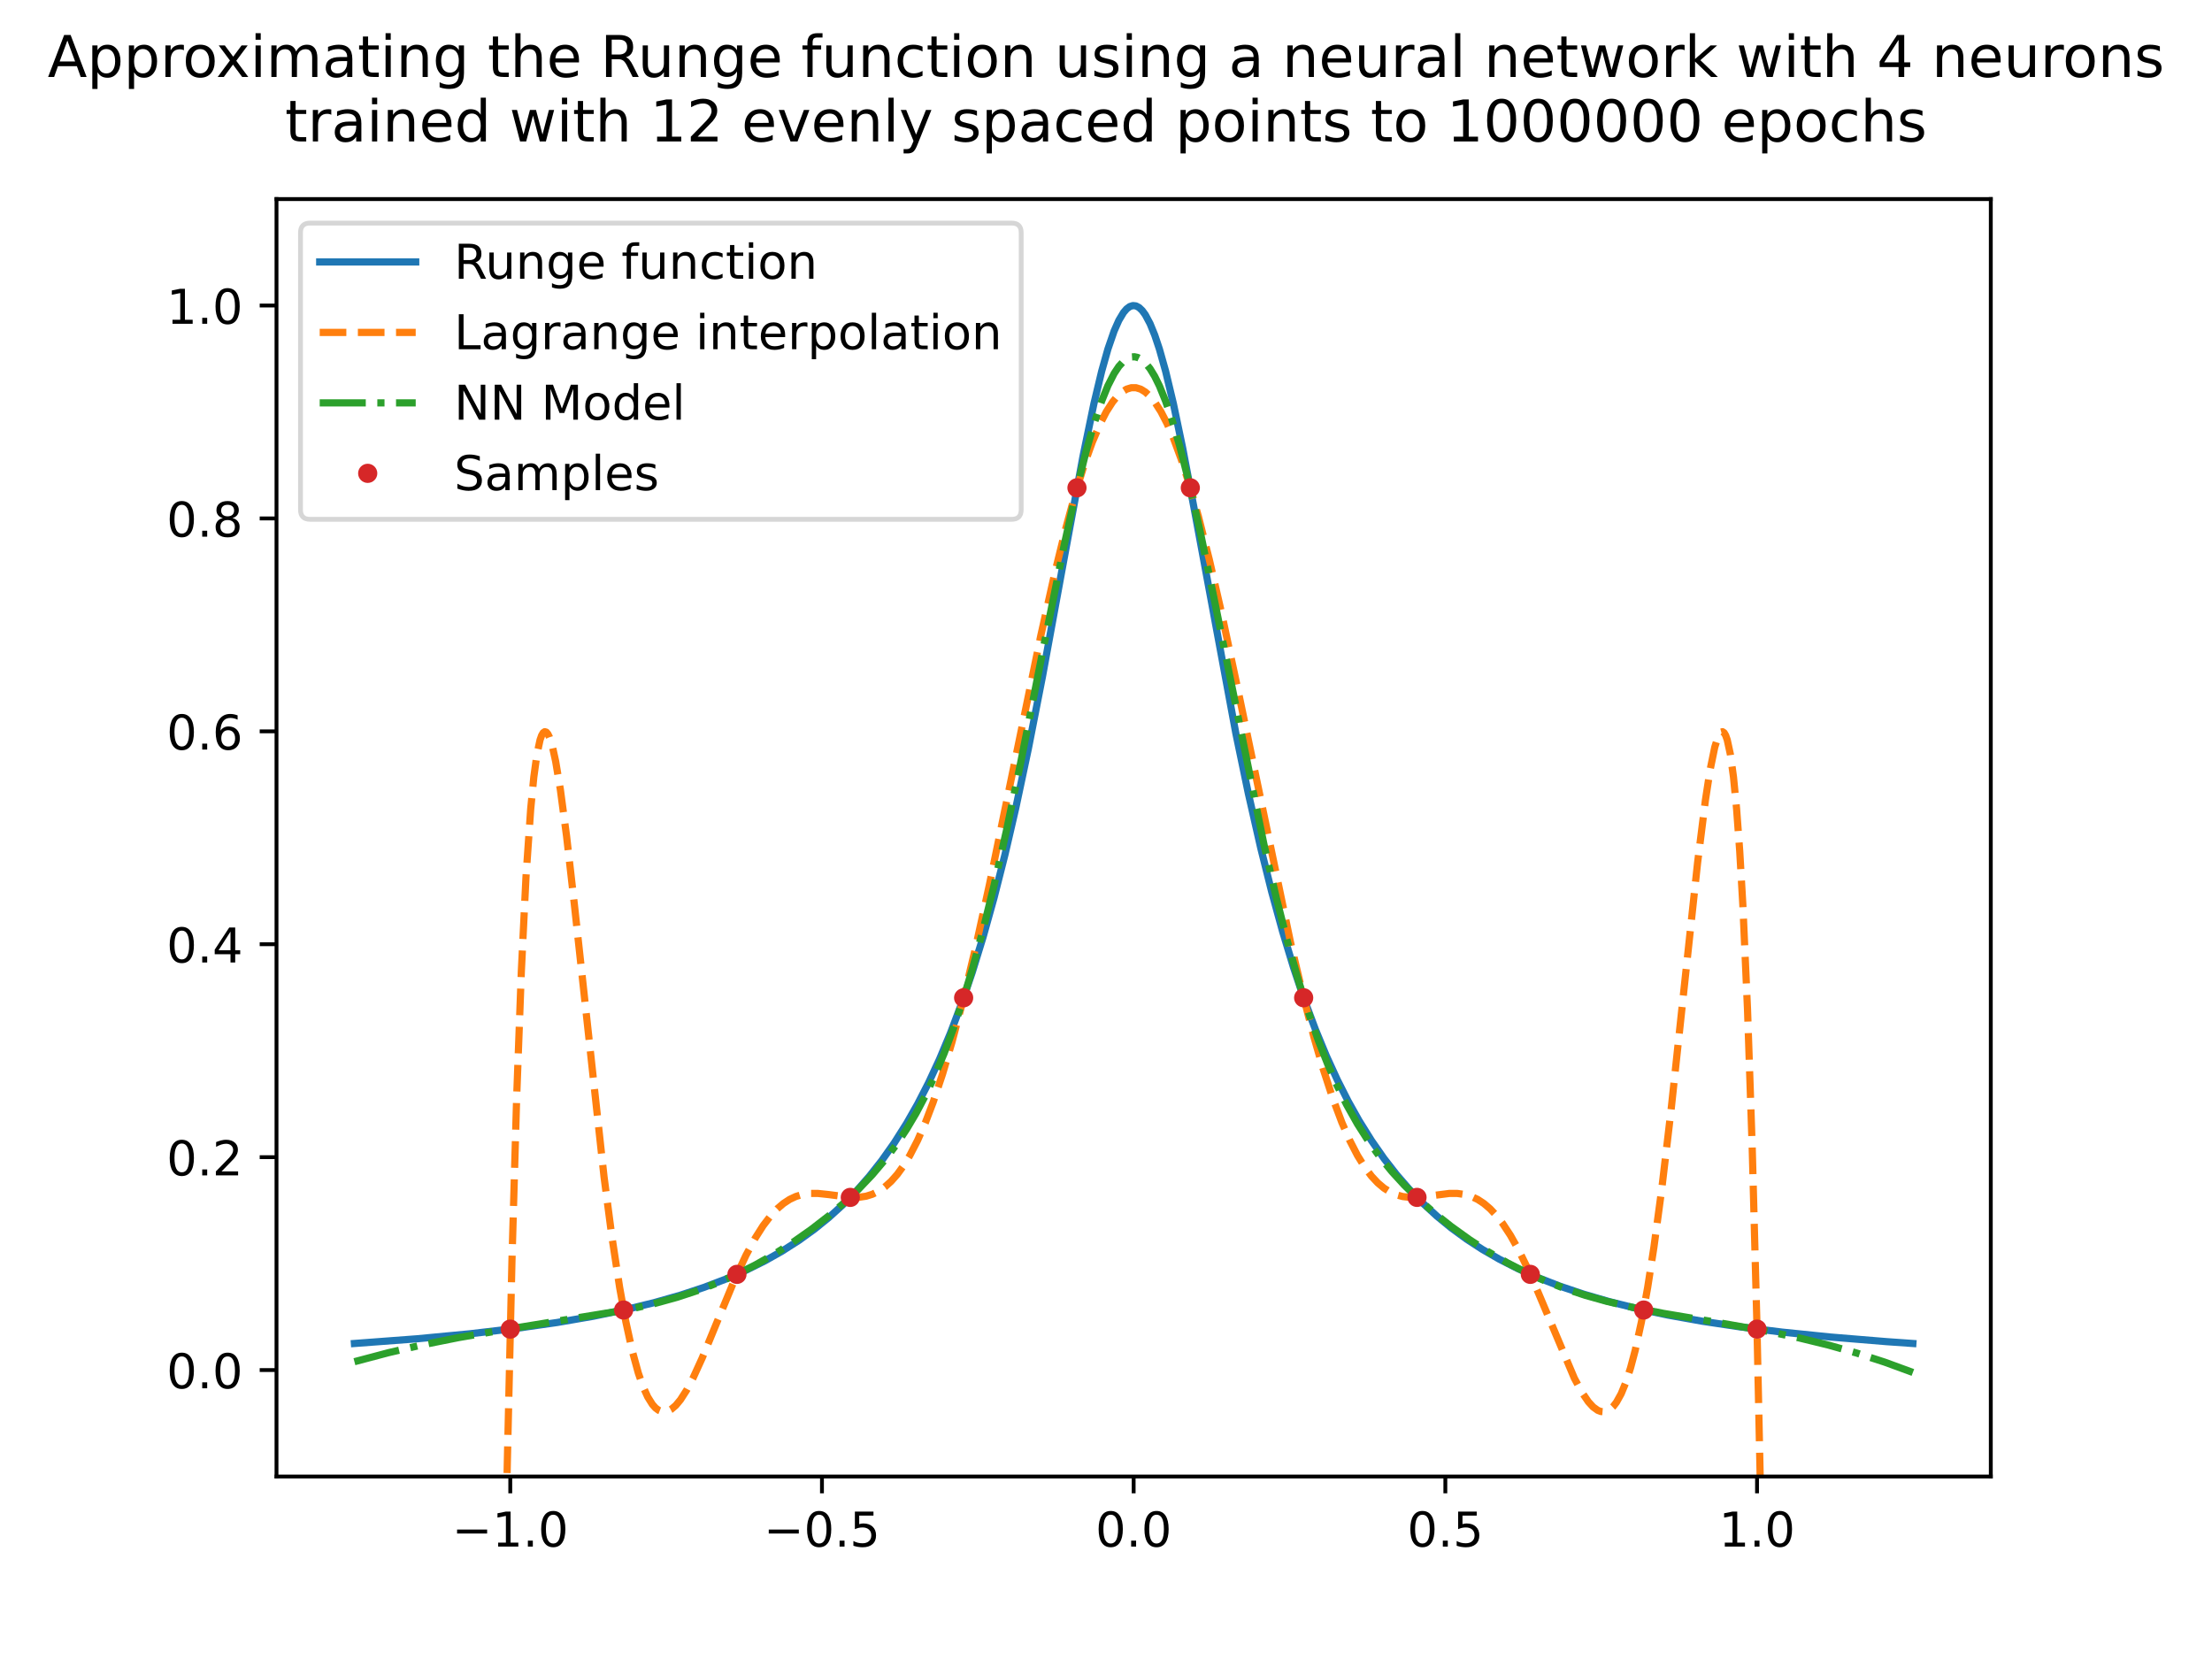 <?xml version="1.0" encoding="utf-8" standalone="no"?>
<!DOCTYPE svg PUBLIC "-//W3C//DTD SVG 1.1//EN"
  "http://www.w3.org/Graphics/SVG/1.1/DTD/svg11.dtd">
<!-- Created with matplotlib (https://matplotlib.org/) -->
<svg height="345.6pt" version="1.1" viewBox="0 0 460.8 345.6" width="460.8pt" xmlns="http://www.w3.org/2000/svg" xmlns:xlink="http://www.w3.org/1999/xlink">
 <defs>
  <style type="text/css">*{stroke-linecap:butt;stroke-linejoin:round;}</style>
 </defs>
 <g id="figure_1">
  <g id="patch_1">
   <path d="M 0 345.6 
L 460.8 345.6 
L 460.8 0 
L 0 0 
z
" style="fill:#ffffff;"/>
  </g>
  <g id="axes_1">
   <g id="patch_2">
    <path d="M 57.6 307.584 
L 414.72 307.584 
L 414.72 41.472 
L 57.6 41.472 
z
" style="fill:#ffffff;"/>
   </g>
   <g id="matplotlib.axis_1">
    <g id="xtick_1">
     <g id="line2d_1">
      <defs>
       <path d="M 0 0 
L 0 3.5 
" id="m844f022a96" style="stroke:#000000;stroke-width:0.8;"/>
      </defs>
      <g>
       <use style="stroke:#000000;stroke-width:0.8;" x="106.298" xlink:href="#m844f022a96" y="307.584"/>
      </g>
     </g>
     <g id="text_1">
      <!-- −1.0 -->
      <g transform="translate(94.157 322.182)scale(0.1 -0.1)">
       <defs>
        <path d="M 10.594 35.5 
L 73.188 35.5 
L 73.188 27.203 
L 10.594 27.203 
z
" id="DejaVuSans-8722"/>
        <path d="M 12.406 8.297 
L 28.516 8.297 
L 28.516 63.922 
L 10.984 60.406 
L 10.984 69.391 
L 28.422 72.906 
L 38.281 72.906 
L 38.281 8.297 
L 54.391 8.297 
L 54.391 0 
L 12.406 0 
z
" id="DejaVuSans-49"/>
        <path d="M 10.688 12.406 
L 21 12.406 
L 21 0 
L 10.688 0 
z
" id="DejaVuSans-46"/>
        <path d="M 31.781 66.406 
Q 24.172 66.406 20.328 58.906 
Q 16.5 51.422 16.5 36.375 
Q 16.5 21.391 20.328 13.891 
Q 24.172 6.391 31.781 6.391 
Q 39.453 6.391 43.281 13.891 
Q 47.125 21.391 47.125 36.375 
Q 47.125 51.422 43.281 58.906 
Q 39.453 66.406 31.781 66.406 
z
M 31.781 74.219 
Q 44.047 74.219 50.516 64.516 
Q 56.984 54.828 56.984 36.375 
Q 56.984 17.969 50.516 8.266 
Q 44.047 -1.422 31.781 -1.422 
Q 19.531 -1.422 13.062 8.266 
Q 6.594 17.969 6.594 36.375 
Q 6.594 54.828 13.062 64.516 
Q 19.531 74.219 31.781 74.219 
z
" id="DejaVuSans-48"/>
       </defs>
       <use xlink:href="#DejaVuSans-8722"/>
       <use x="83.789" xlink:href="#DejaVuSans-49"/>
       <use x="147.412" xlink:href="#DejaVuSans-46"/>
       <use x="179.199" xlink:href="#DejaVuSans-48"/>
      </g>
     </g>
    </g>
    <g id="xtick_2">
     <g id="line2d_2">
      <g>
       <use style="stroke:#000000;stroke-width:0.8;" x="171.229" xlink:href="#m844f022a96" y="307.584"/>
      </g>
     </g>
     <g id="text_2">
      <!-- −0.5 -->
      <g transform="translate(159.088 322.182)scale(0.1 -0.1)">
       <defs>
        <path d="M 10.797 72.906 
L 49.516 72.906 
L 49.516 64.594 
L 19.828 64.594 
L 19.828 46.734 
Q 21.969 47.469 24.109 47.828 
Q 26.266 48.188 28.422 48.188 
Q 40.625 48.188 47.75 41.5 
Q 54.891 34.812 54.891 23.391 
Q 54.891 11.625 47.562 5.094 
Q 40.234 -1.422 26.906 -1.422 
Q 22.312 -1.422 17.547 -0.641 
Q 12.797 0.141 7.719 1.703 
L 7.719 11.625 
Q 12.109 9.234 16.797 8.062 
Q 21.484 6.891 26.703 6.891 
Q 35.156 6.891 40.078 11.328 
Q 45.016 15.766 45.016 23.391 
Q 45.016 31 40.078 35.438 
Q 35.156 39.891 26.703 39.891 
Q 22.75 39.891 18.812 39.016 
Q 14.891 38.141 10.797 36.281 
z
" id="DejaVuSans-53"/>
       </defs>
       <use xlink:href="#DejaVuSans-8722"/>
       <use x="83.789" xlink:href="#DejaVuSans-48"/>
       <use x="147.412" xlink:href="#DejaVuSans-46"/>
       <use x="179.199" xlink:href="#DejaVuSans-53"/>
      </g>
     </g>
    </g>
    <g id="xtick_3">
     <g id="line2d_3">
      <g>
       <use style="stroke:#000000;stroke-width:0.8;" x="236.16" xlink:href="#m844f022a96" y="307.584"/>
      </g>
     </g>
     <g id="text_3">
      <!-- 0.0 -->
      <g transform="translate(228.208 322.182)scale(0.1 -0.1)">
       <use xlink:href="#DejaVuSans-48"/>
       <use x="63.623" xlink:href="#DejaVuSans-46"/>
       <use x="95.41" xlink:href="#DejaVuSans-48"/>
      </g>
     </g>
    </g>
    <g id="xtick_4">
     <g id="line2d_4">
      <g>
       <use style="stroke:#000000;stroke-width:0.8;" x="301.091" xlink:href="#m844f022a96" y="307.584"/>
      </g>
     </g>
     <g id="text_4">
      <!-- 0.5 -->
      <g transform="translate(293.139 322.182)scale(0.1 -0.1)">
       <use xlink:href="#DejaVuSans-48"/>
       <use x="63.623" xlink:href="#DejaVuSans-46"/>
       <use x="95.41" xlink:href="#DejaVuSans-53"/>
      </g>
     </g>
    </g>
    <g id="xtick_5">
     <g id="line2d_5">
      <g>
       <use style="stroke:#000000;stroke-width:0.8;" x="366.022" xlink:href="#m844f022a96" y="307.584"/>
      </g>
     </g>
     <g id="text_5">
      <!-- 1.0 -->
      <g transform="translate(358.07 322.182)scale(0.1 -0.1)">
       <use xlink:href="#DejaVuSans-49"/>
       <use x="63.623" xlink:href="#DejaVuSans-46"/>
       <use x="95.41" xlink:href="#DejaVuSans-48"/>
      </g>
     </g>
    </g>
   </g>
   <g id="matplotlib.axis_2">
    <g id="ytick_1">
     <g id="line2d_6">
      <defs>
       <path d="M 0 0 
L -3.5 0 
" id="m96ffdb9ab3" style="stroke:#000000;stroke-width:0.8;"/>
      </defs>
      <g>
       <use style="stroke:#000000;stroke-width:0.8;" x="57.6" xlink:href="#m96ffdb9ab3" y="285.408"/>
      </g>
     </g>
     <g id="text_6">
      <!-- 0.0 -->
      <g transform="translate(34.697 289.207)scale(0.1 -0.1)">
       <use xlink:href="#DejaVuSans-48"/>
       <use x="63.623" xlink:href="#DejaVuSans-46"/>
       <use x="95.41" xlink:href="#DejaVuSans-48"/>
      </g>
     </g>
    </g>
    <g id="ytick_2">
     <g id="line2d_7">
      <g>
       <use style="stroke:#000000;stroke-width:0.8;" x="57.6" xlink:href="#m96ffdb9ab3" y="241.056"/>
      </g>
     </g>
     <g id="text_7">
      <!-- 0.2 -->
      <g transform="translate(34.697 244.855)scale(0.1 -0.1)">
       <defs>
        <path d="M 19.188 8.297 
L 53.609 8.297 
L 53.609 0 
L 7.328 0 
L 7.328 8.297 
Q 12.938 14.109 22.625 23.891 
Q 32.328 33.688 34.812 36.531 
Q 39.547 41.844 41.422 45.531 
Q 43.312 49.219 43.312 52.781 
Q 43.312 58.594 39.234 62.25 
Q 35.156 65.922 28.609 65.922 
Q 23.969 65.922 18.812 64.312 
Q 13.672 62.703 7.812 59.422 
L 7.812 69.391 
Q 13.766 71.781 18.938 73 
Q 24.125 74.219 28.422 74.219 
Q 39.75 74.219 46.484 68.547 
Q 53.219 62.891 53.219 53.422 
Q 53.219 48.922 51.531 44.891 
Q 49.859 40.875 45.406 35.406 
Q 44.188 33.984 37.641 27.219 
Q 31.109 20.453 19.188 8.297 
z
" id="DejaVuSans-50"/>
       </defs>
       <use xlink:href="#DejaVuSans-48"/>
       <use x="63.623" xlink:href="#DejaVuSans-46"/>
       <use x="95.41" xlink:href="#DejaVuSans-50"/>
      </g>
     </g>
    </g>
    <g id="ytick_3">
     <g id="line2d_8">
      <g>
       <use style="stroke:#000000;stroke-width:0.8;" x="57.6" xlink:href="#m96ffdb9ab3" y="196.704"/>
      </g>
     </g>
     <g id="text_8">
      <!-- 0.4 -->
      <g transform="translate(34.697 200.503)scale(0.1 -0.1)">
       <defs>
        <path d="M 37.797 64.312 
L 12.891 25.391 
L 37.797 25.391 
z
M 35.203 72.906 
L 47.609 72.906 
L 47.609 25.391 
L 58.016 25.391 
L 58.016 17.188 
L 47.609 17.188 
L 47.609 0 
L 37.797 0 
L 37.797 17.188 
L 4.891 17.188 
L 4.891 26.703 
z
" id="DejaVuSans-52"/>
       </defs>
       <use xlink:href="#DejaVuSans-48"/>
       <use x="63.623" xlink:href="#DejaVuSans-46"/>
       <use x="95.41" xlink:href="#DejaVuSans-52"/>
      </g>
     </g>
    </g>
    <g id="ytick_4">
     <g id="line2d_9">
      <g>
       <use style="stroke:#000000;stroke-width:0.8;" x="57.6" xlink:href="#m96ffdb9ab3" y="152.352"/>
      </g>
     </g>
     <g id="text_9">
      <!-- 0.6 -->
      <g transform="translate(34.697 156.151)scale(0.1 -0.1)">
       <defs>
        <path d="M 33.016 40.375 
Q 26.375 40.375 22.484 35.828 
Q 18.609 31.297 18.609 23.391 
Q 18.609 15.531 22.484 10.953 
Q 26.375 6.391 33.016 6.391 
Q 39.656 6.391 43.531 10.953 
Q 47.406 15.531 47.406 23.391 
Q 47.406 31.297 43.531 35.828 
Q 39.656 40.375 33.016 40.375 
z
M 52.594 71.297 
L 52.594 62.312 
Q 48.875 64.062 45.094 64.984 
Q 41.312 65.922 37.594 65.922 
Q 27.828 65.922 22.672 59.328 
Q 17.531 52.734 16.797 39.406 
Q 19.672 43.656 24.016 45.922 
Q 28.375 48.188 33.594 48.188 
Q 44.578 48.188 50.953 41.516 
Q 57.328 34.859 57.328 23.391 
Q 57.328 12.156 50.688 5.359 
Q 44.047 -1.422 33.016 -1.422 
Q 20.359 -1.422 13.672 8.266 
Q 6.984 17.969 6.984 36.375 
Q 6.984 53.656 15.188 63.938 
Q 23.391 74.219 37.203 74.219 
Q 40.922 74.219 44.703 73.484 
Q 48.484 72.75 52.594 71.297 
z
" id="DejaVuSans-54"/>
       </defs>
       <use xlink:href="#DejaVuSans-48"/>
       <use x="63.623" xlink:href="#DejaVuSans-46"/>
       <use x="95.41" xlink:href="#DejaVuSans-54"/>
      </g>
     </g>
    </g>
    <g id="ytick_5">
     <g id="line2d_10">
      <g>
       <use style="stroke:#000000;stroke-width:0.8;" x="57.6" xlink:href="#m96ffdb9ab3" y="108"/>
      </g>
     </g>
     <g id="text_10">
      <!-- 0.8 -->
      <g transform="translate(34.697 111.799)scale(0.1 -0.1)">
       <defs>
        <path d="M 31.781 34.625 
Q 24.75 34.625 20.719 30.859 
Q 16.703 27.094 16.703 20.516 
Q 16.703 13.922 20.719 10.156 
Q 24.75 6.391 31.781 6.391 
Q 38.812 6.391 42.859 10.172 
Q 46.922 13.969 46.922 20.516 
Q 46.922 27.094 42.891 30.859 
Q 38.875 34.625 31.781 34.625 
z
M 21.922 38.812 
Q 15.578 40.375 12.031 44.719 
Q 8.5 49.078 8.5 55.328 
Q 8.5 64.062 14.719 69.141 
Q 20.953 74.219 31.781 74.219 
Q 42.672 74.219 48.875 69.141 
Q 55.078 64.062 55.078 55.328 
Q 55.078 49.078 51.531 44.719 
Q 48 40.375 41.703 38.812 
Q 48.828 37.156 52.797 32.312 
Q 56.781 27.484 56.781 20.516 
Q 56.781 9.906 50.312 4.234 
Q 43.844 -1.422 31.781 -1.422 
Q 19.734 -1.422 13.25 4.234 
Q 6.781 9.906 6.781 20.516 
Q 6.781 27.484 10.781 32.312 
Q 14.797 37.156 21.922 38.812 
z
M 18.312 54.391 
Q 18.312 48.734 21.844 45.562 
Q 25.391 42.391 31.781 42.391 
Q 38.141 42.391 41.719 45.562 
Q 45.312 48.734 45.312 54.391 
Q 45.312 60.062 41.719 63.234 
Q 38.141 66.406 31.781 66.406 
Q 25.391 66.406 21.844 63.234 
Q 18.312 60.062 18.312 54.391 
z
" id="DejaVuSans-56"/>
       </defs>
       <use xlink:href="#DejaVuSans-48"/>
       <use x="63.623" xlink:href="#DejaVuSans-46"/>
       <use x="95.41" xlink:href="#DejaVuSans-56"/>
      </g>
     </g>
    </g>
    <g id="ytick_6">
     <g id="line2d_11">
      <g>
       <use style="stroke:#000000;stroke-width:0.8;" x="57.6" xlink:href="#m96ffdb9ab3" y="63.648"/>
      </g>
     </g>
     <g id="text_11">
      <!-- 1.0 -->
      <g transform="translate(34.697 67.447)scale(0.1 -0.1)">
       <use xlink:href="#DejaVuSans-49"/>
       <use x="63.623" xlink:href="#DejaVuSans-46"/>
       <use x="95.41" xlink:href="#DejaVuSans-48"/>
      </g>
     </g>
    </g>
   </g>
   <g id="line2d_12">
    <path clip-path="url(#p07054f8425)" d="M 73.833 279.873 
L 86.832 278.897 
L 97.881 277.851 
L 107.631 276.708 
L 116.08 275.497 
L 123.555 274.206 
L 130.379 272.799 
L 136.229 271.376 
L 141.753 269.805 
L 146.628 268.195 
L 151.178 266.464 
L 155.403 264.621 
L 159.302 262.68 
L 162.877 260.661 
L 166.452 258.376 
L 169.702 256.026 
L 172.627 253.655 
L 175.551 251.003 
L 178.476 248.029 
L 181.076 245.074 
L 183.676 241.785 
L 186.276 238.114 
L 188.875 234.009 
L 191.15 230.013 
L 193.425 225.591 
L 195.7 220.694 
L 197.975 215.265 
L 200.25 209.246 
L 202.525 202.573 
L 204.799 195.187 
L 207.074 187.028 
L 209.349 178.05 
L 211.624 168.226 
L 214.224 155.977 
L 217.149 141.014 
L 221.048 119.734 
L 225.598 95.116 
L 227.873 84.138 
L 229.498 77.338 
L 230.798 72.714 
L 232.098 68.943 
L 233.073 66.738 
L 234.048 65.105 
L 234.698 64.349 
L 235.348 63.865 
L 235.998 63.657 
L 236.647 63.726 
L 237.297 64.072 
L 237.947 64.693 
L 238.597 65.584 
L 239.572 67.411 
L 240.547 69.8 
L 241.522 72.714 
L 242.822 77.338 
L 244.447 84.138 
L 246.397 93.466 
L 248.997 107.184 
L 257.446 152.752 
L 260.046 165.264 
L 262.646 176.698 
L 264.921 185.796 
L 267.196 194.07 
L 269.47 201.563 
L 271.745 208.334 
L 274.02 214.443 
L 276.295 219.952 
L 278.57 224.922 
L 280.845 229.408 
L 283.12 233.462 
L 285.719 237.626 
L 288.319 241.348 
L 290.919 244.682 
L 293.519 247.676 
L 296.444 250.689 
L 299.369 253.375 
L 302.293 255.775 
L 305.543 258.153 
L 308.793 260.267 
L 312.368 262.331 
L 316.267 264.314 
L 320.492 266.196 
L 325.042 267.962 
L 329.917 269.603 
L 335.116 271.116 
L 340.966 272.577 
L 347.465 273.957 
L 354.615 275.236 
L 362.415 276.404 
L 371.189 277.496 
L 381.263 278.524 
L 392.963 279.486 
L 398.487 279.873 
L 398.487 279.873 
" style="fill:none;stroke:#1f77b4;stroke-linecap:square;stroke-width:1.5;"/>
   </g>
   <g id="line2d_13">
    <path clip-path="url(#p07054f8425)" d="M 104.889 346.6 
L 105.681 304.821 
L 106.656 262.38 
L 107.631 228.571 
L 108.606 202.303 
L 109.58 182.582 
L 110.555 168.509 
L 111.205 161.859 
L 111.855 157.134 
L 112.505 154.128 
L 112.83 153.209 
L 113.155 152.648 
L 113.48 152.425 
L 113.805 152.517 
L 114.13 152.905 
L 114.455 153.569 
L 115.105 155.65 
L 115.755 158.62 
L 116.73 164.456 
L 118.03 174.212 
L 119.655 188.467 
L 125.829 245.125 
L 127.454 257.528 
L 129.079 268.182 
L 130.379 275.356 
L 131.679 281.309 
L 132.979 286.054 
L 133.954 288.845 
L 134.929 291.006 
L 135.904 292.569 
L 136.554 293.296 
L 137.204 293.784 
L 137.854 294.047 
L 138.504 294.095 
L 139.154 293.944 
L 139.804 293.604 
L 140.779 292.774 
L 141.753 291.597 
L 143.053 289.569 
L 144.353 287.112 
L 146.303 282.843 
L 149.228 275.745 
L 153.128 266.356 
L 155.403 261.49 
L 157.352 257.879 
L 158.977 255.322 
L 160.602 253.201 
L 161.902 251.818 
L 163.202 250.708 
L 164.502 249.856 
L 165.802 249.245 
L 167.102 248.849 
L 168.727 248.614 
L 170.352 248.608 
L 172.627 248.85 
L 177.176 249.441 
L 178.801 249.434 
L 180.426 249.193 
L 181.726 248.786 
L 183.026 248.155 
L 184.326 247.269 
L 185.626 246.103 
L 186.926 244.634 
L 188.226 242.843 
L 189.525 240.715 
L 191.15 237.564 
L 192.775 233.857 
L 194.4 229.59 
L 196.35 223.744 
L 198.3 217.134 
L 200.575 208.529 
L 203.175 197.655 
L 206.099 184.358 
L 210.324 163.91 
L 216.824 132.374 
L 219.749 119.315 
L 222.023 110.061 
L 223.973 102.92 
L 225.923 96.627 
L 227.548 92.102 
L 229.173 88.282 
L 230.473 85.762 
L 231.773 83.739 
L 232.748 82.555 
L 233.723 81.664 
L 234.698 81.067 
L 235.673 80.769 
L 236.647 80.769 
L 237.622 81.067 
L 238.597 81.664 
L 239.572 82.555 
L 240.547 83.739 
L 241.847 85.762 
L 243.147 88.282 
L 244.447 91.28 
L 246.072 95.668 
L 247.697 100.724 
L 249.647 107.593 
L 251.922 116.58 
L 254.521 127.899 
L 257.771 143.171 
L 268.82 196.227 
L 271.42 207.227 
L 273.695 215.962 
L 275.645 222.694 
L 277.595 228.671 
L 279.545 233.857 
L 281.17 237.564 
L 282.795 240.715 
L 284.419 243.322 
L 285.719 245.031 
L 287.019 246.422 
L 288.319 247.516 
L 289.619 248.335 
L 290.919 248.908 
L 292.219 249.263 
L 293.844 249.452 
L 295.469 249.421 
L 297.744 249.15 
L 301.968 248.608 
L 303.593 248.614 
L 305.218 248.849 
L 306.518 249.245 
L 307.818 249.856 
L 309.118 250.708 
L 310.418 251.818 
L 311.718 253.201 
L 313.018 254.863 
L 314.643 257.333 
L 316.267 260.224 
L 318.217 264.195 
L 320.492 269.384 
L 327.967 287.112 
L 329.592 290.12 
L 330.892 292.025 
L 331.866 293.091 
L 332.841 293.797 
L 333.491 294.044 
L 334.141 294.097 
L 334.791 293.943 
L 335.441 293.569 
L 336.091 292.963 
L 336.741 292.112 
L 337.716 290.354 
L 338.691 287.986 
L 339.666 284.979 
L 340.641 281.309 
L 341.941 275.356 
L 343.241 268.182 
L 344.541 259.804 
L 346.166 247.735 
L 348.115 231.225 
L 350.715 206.937 
L 353.64 179.707 
L 355.265 166.711 
L 356.24 160.396 
L 357.215 155.65 
L 357.865 153.569 
L 358.19 152.905 
L 358.515 152.517 
L 358.84 152.425 
L 359.165 152.648 
L 359.49 153.209 
L 359.815 154.128 
L 360.465 157.134 
L 361.115 161.859 
L 361.765 168.509 
L 362.415 177.306 
L 363.065 188.486 
L 364.039 210.285 
L 365.014 238.951 
L 365.989 275.511 
L 366.964 321.091 
L 367.431 346.6 
L 367.431 346.6 
" style="fill:none;stroke:#ff7f0e;stroke-dasharray:5.55,2.4;stroke-dashoffset:0;stroke-width:1.5;"/>
   </g>
   <g id="line2d_14">
    <path clip-path="url(#p07054f8425)" d="M 73.833 283.667 
L 80.982 281.776 
L 88.132 280.123 
L 95.606 278.63 
L 104.056 277.182 
L 131.029 272.774 
L 136.229 271.581 
L 141.103 270.233 
L 145.328 268.843 
L 149.553 267.216 
L 153.453 265.481 
L 157.352 263.509 
L 161.252 261.29 
L 165.152 258.816 
L 169.052 256.074 
L 172.626 253.303 
L 175.876 250.53 
L 178.801 247.777 
L 181.726 244.708 
L 184.326 241.637 
L 186.601 238.615 
L 188.875 235.206 
L 190.825 231.916 
L 192.775 228.229 
L 194.725 224.089 
L 196.675 219.44 
L 198.625 214.234 
L 200.575 208.426 
L 202.525 201.986 
L 204.799 193.656 
L 207.074 184.461 
L 209.674 172.972 
L 212.599 159.01 
L 217.474 134.398 
L 221.698 113.515 
L 224.298 101.842 
L 226.248 94.058 
L 227.873 88.376 
L 229.498 83.542 
L 230.798 80.349 
L 232.098 77.802 
L 233.073 76.335 
L 234.048 75.26 
L 235.023 74.586 
L 235.673 74.362 
L 236.322 74.318 
L 236.972 74.456 
L 237.622 74.775 
L 238.597 75.588 
L 239.572 76.8 
L 240.547 78.4 
L 241.522 80.377 
L 242.822 83.574 
L 244.122 87.373 
L 245.747 92.895 
L 247.697 100.513 
L 249.972 110.51 
L 252.896 124.585 
L 263.296 175.872 
L 265.896 187.099 
L 268.17 196.045 
L 270.445 204.124 
L 272.72 211.333 
L 274.67 216.845 
L 276.62 221.779 
L 278.57 226.183 
L 280.52 230.108 
L 282.795 234.156 
L 285.069 237.715 
L 287.344 240.864 
L 289.944 244.054 
L 292.544 246.896 
L 295.469 249.765 
L 298.719 252.635 
L 302.293 255.485 
L 306.193 258.288 
L 310.093 260.807 
L 313.993 263.059 
L 317.892 265.054 
L 321.792 266.805 
L 326.017 268.443 
L 330.242 269.839 
L 334.791 271.111 
L 339.991 272.326 
L 346.491 273.593 
L 357.54 275.452 
L 367.939 277.284 
L 374.764 278.707 
L 380.938 280.213 
L 386.788 281.868 
L 392.638 283.764 
L 398.162 285.788 
L 398.487 285.914 
L 398.487 285.914 
" style="fill:none;stroke:#2ca02c;stroke-dasharray:9.6,2.4,1.5,2.4;stroke-dashoffset:0;stroke-width:1.5;"/>
   </g>
   <g id="line2d_15">
    <defs>
     <path d="M 0 1.5 
C 0.398 1.5 0.779 1.342 1.061 1.061 
C 1.342 0.779 1.5 0.398 1.5 0 
C 1.5 -0.398 1.342 -0.779 1.061 -1.061 
C 0.779 -1.342 0.398 -1.5 0 -1.5 
C -0.398 -1.5 -0.779 -1.342 -1.061 -1.061 
C -1.342 -0.779 -1.5 -0.398 -1.5 0 
C -1.5 0.398 -1.342 0.779 -1.061 1.061 
C -0.779 1.342 -0.398 1.5 0 1.5 
z
" id="mc49a26497b" style="stroke:#d62728;"/>
    </defs>
    <g clip-path="url(#p07054f8425)">
     <use style="fill:#d62728;stroke:#d62728;" x="106.298" xlink:href="#mc49a26497b" y="276.879"/>
     <use style="fill:#d62728;stroke:#d62728;" x="129.909" xlink:href="#mc49a26497b" y="272.904"/>
     <use style="fill:#d62728;stroke:#d62728;" x="153.521" xlink:href="#mc49a26497b" y="265.473"/>
     <use style="fill:#d62728;stroke:#d62728;" x="177.132" xlink:href="#mc49a26497b" y="249.439"/>
     <use style="fill:#d62728;stroke:#d62728;" x="200.743" xlink:href="#mc49a26497b" y="207.856"/>
     <use style="fill:#d62728;stroke:#d62728;" x="224.354" xlink:href="#mc49a26497b" y="101.621"/>
     <use style="fill:#d62728;stroke:#d62728;" x="247.966" xlink:href="#mc49a26497b" y="101.621"/>
     <use style="fill:#d62728;stroke:#d62728;" x="271.577" xlink:href="#mc49a26497b" y="207.856"/>
     <use style="fill:#d62728;stroke:#d62728;" x="295.188" xlink:href="#mc49a26497b" y="249.439"/>
     <use style="fill:#d62728;stroke:#d62728;" x="318.799" xlink:href="#mc49a26497b" y="265.473"/>
     <use style="fill:#d62728;stroke:#d62728;" x="342.411" xlink:href="#mc49a26497b" y="272.904"/>
     <use style="fill:#d62728;stroke:#d62728;" x="366.022" xlink:href="#mc49a26497b" y="276.879"/>
    </g>
   </g>
   <g id="patch_3">
    <path d="M 57.6 307.584 
L 57.6 41.472 
" style="fill:none;stroke:#000000;stroke-linecap:square;stroke-linejoin:miter;stroke-width:0.8;"/>
   </g>
   <g id="patch_4">
    <path d="M 414.72 307.584 
L 414.72 41.472 
" style="fill:none;stroke:#000000;stroke-linecap:square;stroke-linejoin:miter;stroke-width:0.8;"/>
   </g>
   <g id="patch_5">
    <path d="M 57.6 307.584 
L 414.72 307.584 
" style="fill:none;stroke:#000000;stroke-linecap:square;stroke-linejoin:miter;stroke-width:0.8;"/>
   </g>
   <g id="patch_6">
    <path d="M 57.6 41.472 
L 414.72 41.472 
" style="fill:none;stroke:#000000;stroke-linecap:square;stroke-linejoin:miter;stroke-width:0.8;"/>
   </g>
   <g id="legend_1">
    <g id="patch_7">
     <path d="M 64.6 108.184 
L 210.733 108.184 
Q 212.733 108.184 212.733 106.184 
L 212.733 48.472 
Q 212.733 46.472 210.733 46.472 
L 64.6 46.472 
Q 62.6 46.472 62.6 48.472 
L 62.6 106.184 
Q 62.6 108.184 64.6 108.184 
z
" style="fill:#ffffff;opacity:0.8;stroke:#cccccc;stroke-linejoin:miter;"/>
    </g>
    <g id="line2d_16">
     <path d="M 66.6 54.57 
L 86.6 54.57 
" style="fill:none;stroke:#1f77b4;stroke-linecap:square;stroke-width:1.5;"/>
    </g>
    <g id="line2d_17"/>
    <g id="text_12">
     <!-- Runge function -->
     <g transform="translate(94.6 58.07)scale(0.1 -0.1)">
      <defs>
       <path d="M 44.391 34.188 
Q 47.562 33.109 50.562 29.594 
Q 53.562 26.078 56.594 19.922 
L 66.609 0 
L 56 0 
L 46.688 18.703 
Q 43.062 26.031 39.672 28.422 
Q 36.281 30.812 30.422 30.812 
L 19.672 30.812 
L 19.672 0 
L 9.812 0 
L 9.812 72.906 
L 32.078 72.906 
Q 44.578 72.906 50.734 67.672 
Q 56.891 62.453 56.891 51.906 
Q 56.891 45.016 53.688 40.469 
Q 50.484 35.938 44.391 34.188 
z
M 19.672 64.797 
L 19.672 38.922 
L 32.078 38.922 
Q 39.203 38.922 42.844 42.219 
Q 46.484 45.516 46.484 51.906 
Q 46.484 58.297 42.844 61.547 
Q 39.203 64.797 32.078 64.797 
z
" id="DejaVuSans-82"/>
       <path d="M 8.5 21.578 
L 8.5 54.688 
L 17.484 54.688 
L 17.484 21.922 
Q 17.484 14.156 20.5 10.266 
Q 23.531 6.391 29.594 6.391 
Q 36.859 6.391 41.078 11.031 
Q 45.312 15.672 45.312 23.688 
L 45.312 54.688 
L 54.297 54.688 
L 54.297 0 
L 45.312 0 
L 45.312 8.406 
Q 42.047 3.422 37.719 1 
Q 33.406 -1.422 27.688 -1.422 
Q 18.266 -1.422 13.375 4.438 
Q 8.5 10.297 8.5 21.578 
z
M 31.109 56 
z
" id="DejaVuSans-117"/>
       <path d="M 54.891 33.016 
L 54.891 0 
L 45.906 0 
L 45.906 32.719 
Q 45.906 40.484 42.875 44.328 
Q 39.844 48.188 33.797 48.188 
Q 26.516 48.188 22.312 43.547 
Q 18.109 38.922 18.109 30.906 
L 18.109 0 
L 9.078 0 
L 9.078 54.688 
L 18.109 54.688 
L 18.109 46.188 
Q 21.344 51.125 25.703 53.562 
Q 30.078 56 35.797 56 
Q 45.219 56 50.047 50.172 
Q 54.891 44.344 54.891 33.016 
z
" id="DejaVuSans-110"/>
       <path d="M 45.406 27.984 
Q 45.406 37.75 41.375 43.109 
Q 37.359 48.484 30.078 48.484 
Q 22.859 48.484 18.828 43.109 
Q 14.797 37.75 14.797 27.984 
Q 14.797 18.266 18.828 12.891 
Q 22.859 7.516 30.078 7.516 
Q 37.359 7.516 41.375 12.891 
Q 45.406 18.266 45.406 27.984 
z
M 54.391 6.781 
Q 54.391 -7.172 48.188 -13.984 
Q 42 -20.797 29.203 -20.797 
Q 24.469 -20.797 20.266 -20.094 
Q 16.062 -19.391 12.109 -17.922 
L 12.109 -9.188 
Q 16.062 -11.328 19.922 -12.344 
Q 23.781 -13.375 27.781 -13.375 
Q 36.625 -13.375 41.016 -8.766 
Q 45.406 -4.156 45.406 5.172 
L 45.406 9.625 
Q 42.625 4.781 38.281 2.391 
Q 33.938 0 27.875 0 
Q 17.828 0 11.672 7.656 
Q 5.516 15.328 5.516 27.984 
Q 5.516 40.672 11.672 48.328 
Q 17.828 56 27.875 56 
Q 33.938 56 38.281 53.609 
Q 42.625 51.219 45.406 46.391 
L 45.406 54.688 
L 54.391 54.688 
z
" id="DejaVuSans-103"/>
       <path d="M 56.203 29.594 
L 56.203 25.203 
L 14.891 25.203 
Q 15.484 15.922 20.484 11.062 
Q 25.484 6.203 34.422 6.203 
Q 39.594 6.203 44.453 7.469 
Q 49.312 8.734 54.109 11.281 
L 54.109 2.781 
Q 49.266 0.734 44.188 -0.344 
Q 39.109 -1.422 33.891 -1.422 
Q 20.797 -1.422 13.156 6.188 
Q 5.516 13.812 5.516 26.812 
Q 5.516 40.234 12.766 48.109 
Q 20.016 56 32.328 56 
Q 43.359 56 49.781 48.891 
Q 56.203 41.797 56.203 29.594 
z
M 47.219 32.234 
Q 47.125 39.594 43.094 43.984 
Q 39.062 48.391 32.422 48.391 
Q 24.906 48.391 20.391 44.141 
Q 15.875 39.891 15.188 32.172 
z
" id="DejaVuSans-101"/>
       <path id="DejaVuSans-32"/>
       <path d="M 37.109 75.984 
L 37.109 68.5 
L 28.516 68.5 
Q 23.688 68.5 21.797 66.547 
Q 19.922 64.594 19.922 59.516 
L 19.922 54.688 
L 34.719 54.688 
L 34.719 47.703 
L 19.922 47.703 
L 19.922 0 
L 10.891 0 
L 10.891 47.703 
L 2.297 47.703 
L 2.297 54.688 
L 10.891 54.688 
L 10.891 58.5 
Q 10.891 67.625 15.141 71.797 
Q 19.391 75.984 28.609 75.984 
z
" id="DejaVuSans-102"/>
       <path d="M 48.781 52.594 
L 48.781 44.188 
Q 44.969 46.297 41.141 47.344 
Q 37.312 48.391 33.406 48.391 
Q 24.656 48.391 19.812 42.844 
Q 14.984 37.312 14.984 27.297 
Q 14.984 17.281 19.812 11.734 
Q 24.656 6.203 33.406 6.203 
Q 37.312 6.203 41.141 7.25 
Q 44.969 8.297 48.781 10.406 
L 48.781 2.094 
Q 45.016 0.344 40.984 -0.531 
Q 36.969 -1.422 32.422 -1.422 
Q 20.062 -1.422 12.781 6.344 
Q 5.516 14.109 5.516 27.297 
Q 5.516 40.672 12.859 48.328 
Q 20.219 56 33.016 56 
Q 37.156 56 41.109 55.141 
Q 45.062 54.297 48.781 52.594 
z
" id="DejaVuSans-99"/>
       <path d="M 18.312 70.219 
L 18.312 54.688 
L 36.812 54.688 
L 36.812 47.703 
L 18.312 47.703 
L 18.312 18.016 
Q 18.312 11.328 20.141 9.422 
Q 21.969 7.516 27.594 7.516 
L 36.812 7.516 
L 36.812 0 
L 27.594 0 
Q 17.188 0 13.234 3.875 
Q 9.281 7.766 9.281 18.016 
L 9.281 47.703 
L 2.688 47.703 
L 2.688 54.688 
L 9.281 54.688 
L 9.281 70.219 
z
" id="DejaVuSans-116"/>
       <path d="M 9.422 54.688 
L 18.406 54.688 
L 18.406 0 
L 9.422 0 
z
M 9.422 75.984 
L 18.406 75.984 
L 18.406 64.594 
L 9.422 64.594 
z
" id="DejaVuSans-105"/>
       <path d="M 30.609 48.391 
Q 23.391 48.391 19.188 42.75 
Q 14.984 37.109 14.984 27.297 
Q 14.984 17.484 19.156 11.844 
Q 23.344 6.203 30.609 6.203 
Q 37.797 6.203 41.984 11.859 
Q 46.188 17.531 46.188 27.297 
Q 46.188 37.016 41.984 42.703 
Q 37.797 48.391 30.609 48.391 
z
M 30.609 56 
Q 42.328 56 49.016 48.375 
Q 55.719 40.766 55.719 27.297 
Q 55.719 13.875 49.016 6.219 
Q 42.328 -1.422 30.609 -1.422 
Q 18.844 -1.422 12.172 6.219 
Q 5.516 13.875 5.516 27.297 
Q 5.516 40.766 12.172 48.375 
Q 18.844 56 30.609 56 
z
" id="DejaVuSans-111"/>
      </defs>
      <use xlink:href="#DejaVuSans-82"/>
      <use x="64.982" xlink:href="#DejaVuSans-117"/>
      <use x="128.361" xlink:href="#DejaVuSans-110"/>
      <use x="191.74" xlink:href="#DejaVuSans-103"/>
      <use x="255.217" xlink:href="#DejaVuSans-101"/>
      <use x="316.74" xlink:href="#DejaVuSans-32"/>
      <use x="348.527" xlink:href="#DejaVuSans-102"/>
      <use x="383.732" xlink:href="#DejaVuSans-117"/>
      <use x="447.111" xlink:href="#DejaVuSans-110"/>
      <use x="510.49" xlink:href="#DejaVuSans-99"/>
      <use x="565.471" xlink:href="#DejaVuSans-116"/>
      <use x="604.68" xlink:href="#DejaVuSans-105"/>
      <use x="632.463" xlink:href="#DejaVuSans-111"/>
      <use x="693.645" xlink:href="#DejaVuSans-110"/>
     </g>
    </g>
    <g id="line2d_18">
     <path d="M 66.6 69.249 
L 86.6 69.249 
" style="fill:none;stroke:#ff7f0e;stroke-dasharray:5.55,2.4;stroke-dashoffset:0;stroke-width:1.5;"/>
    </g>
    <g id="line2d_19"/>
    <g id="text_13">
     <!-- Lagrange interpolation -->
     <g transform="translate(94.6 72.749)scale(0.1 -0.1)">
      <defs>
       <path d="M 9.812 72.906 
L 19.672 72.906 
L 19.672 8.297 
L 55.172 8.297 
L 55.172 0 
L 9.812 0 
z
" id="DejaVuSans-76"/>
       <path d="M 34.281 27.484 
Q 23.391 27.484 19.188 25 
Q 14.984 22.516 14.984 16.5 
Q 14.984 11.719 18.141 8.906 
Q 21.297 6.109 26.703 6.109 
Q 34.188 6.109 38.703 11.406 
Q 43.219 16.703 43.219 25.484 
L 43.219 27.484 
z
M 52.203 31.203 
L 52.203 0 
L 43.219 0 
L 43.219 8.297 
Q 40.141 3.328 35.547 0.953 
Q 30.953 -1.422 24.312 -1.422 
Q 15.922 -1.422 10.953 3.297 
Q 6 8.016 6 15.922 
Q 6 25.141 12.172 29.828 
Q 18.359 34.516 30.609 34.516 
L 43.219 34.516 
L 43.219 35.406 
Q 43.219 41.609 39.141 45 
Q 35.062 48.391 27.688 48.391 
Q 23 48.391 18.547 47.266 
Q 14.109 46.141 10.016 43.891 
L 10.016 52.203 
Q 14.938 54.109 19.578 55.047 
Q 24.219 56 28.609 56 
Q 40.484 56 46.344 49.844 
Q 52.203 43.703 52.203 31.203 
z
" id="DejaVuSans-97"/>
       <path d="M 41.109 46.297 
Q 39.594 47.172 37.812 47.578 
Q 36.031 48 33.891 48 
Q 26.266 48 22.188 43.047 
Q 18.109 38.094 18.109 28.812 
L 18.109 0 
L 9.078 0 
L 9.078 54.688 
L 18.109 54.688 
L 18.109 46.188 
Q 20.953 51.172 25.484 53.578 
Q 30.031 56 36.531 56 
Q 37.453 56 38.578 55.875 
Q 39.703 55.766 41.062 55.516 
z
" id="DejaVuSans-114"/>
       <path d="M 18.109 8.203 
L 18.109 -20.797 
L 9.078 -20.797 
L 9.078 54.688 
L 18.109 54.688 
L 18.109 46.391 
Q 20.953 51.266 25.266 53.625 
Q 29.594 56 35.594 56 
Q 45.562 56 51.781 48.094 
Q 58.016 40.188 58.016 27.297 
Q 58.016 14.406 51.781 6.484 
Q 45.562 -1.422 35.594 -1.422 
Q 29.594 -1.422 25.266 0.953 
Q 20.953 3.328 18.109 8.203 
z
M 48.688 27.297 
Q 48.688 37.203 44.609 42.844 
Q 40.531 48.484 33.406 48.484 
Q 26.266 48.484 22.188 42.844 
Q 18.109 37.203 18.109 27.297 
Q 18.109 17.391 22.188 11.75 
Q 26.266 6.109 33.406 6.109 
Q 40.531 6.109 44.609 11.75 
Q 48.688 17.391 48.688 27.297 
z
" id="DejaVuSans-112"/>
       <path d="M 9.422 75.984 
L 18.406 75.984 
L 18.406 0 
L 9.422 0 
z
" id="DejaVuSans-108"/>
      </defs>
      <use xlink:href="#DejaVuSans-76"/>
      <use x="55.713" xlink:href="#DejaVuSans-97"/>
      <use x="116.992" xlink:href="#DejaVuSans-103"/>
      <use x="180.469" xlink:href="#DejaVuSans-114"/>
      <use x="221.582" xlink:href="#DejaVuSans-97"/>
      <use x="282.861" xlink:href="#DejaVuSans-110"/>
      <use x="346.24" xlink:href="#DejaVuSans-103"/>
      <use x="409.717" xlink:href="#DejaVuSans-101"/>
      <use x="471.24" xlink:href="#DejaVuSans-32"/>
      <use x="503.027" xlink:href="#DejaVuSans-105"/>
      <use x="530.811" xlink:href="#DejaVuSans-110"/>
      <use x="594.189" xlink:href="#DejaVuSans-116"/>
      <use x="633.398" xlink:href="#DejaVuSans-101"/>
      <use x="694.922" xlink:href="#DejaVuSans-114"/>
      <use x="736.035" xlink:href="#DejaVuSans-112"/>
      <use x="799.512" xlink:href="#DejaVuSans-111"/>
      <use x="860.693" xlink:href="#DejaVuSans-108"/>
      <use x="888.477" xlink:href="#DejaVuSans-97"/>
      <use x="949.756" xlink:href="#DejaVuSans-116"/>
      <use x="988.965" xlink:href="#DejaVuSans-105"/>
      <use x="1016.748" xlink:href="#DejaVuSans-111"/>
      <use x="1077.93" xlink:href="#DejaVuSans-110"/>
     </g>
    </g>
    <g id="line2d_20">
     <path d="M 66.6 83.927 
L 86.6 83.927 
" style="fill:none;stroke:#2ca02c;stroke-dasharray:9.6,2.4,1.5,2.4;stroke-dashoffset:0;stroke-width:1.5;"/>
    </g>
    <g id="line2d_21"/>
    <g id="text_14">
     <!-- NN Model -->
     <g transform="translate(94.6 87.427)scale(0.1 -0.1)">
      <defs>
       <path d="M 9.812 72.906 
L 23.094 72.906 
L 55.422 11.922 
L 55.422 72.906 
L 64.984 72.906 
L 64.984 0 
L 51.703 0 
L 19.391 60.984 
L 19.391 0 
L 9.812 0 
z
" id="DejaVuSans-78"/>
       <path d="M 9.812 72.906 
L 24.516 72.906 
L 43.109 23.297 
L 61.812 72.906 
L 76.516 72.906 
L 76.516 0 
L 66.891 0 
L 66.891 64.016 
L 48.094 14.016 
L 38.188 14.016 
L 19.391 64.016 
L 19.391 0 
L 9.812 0 
z
" id="DejaVuSans-77"/>
       <path d="M 45.406 46.391 
L 45.406 75.984 
L 54.391 75.984 
L 54.391 0 
L 45.406 0 
L 45.406 8.203 
Q 42.578 3.328 38.25 0.953 
Q 33.938 -1.422 27.875 -1.422 
Q 17.969 -1.422 11.734 6.484 
Q 5.516 14.406 5.516 27.297 
Q 5.516 40.188 11.734 48.094 
Q 17.969 56 27.875 56 
Q 33.938 56 38.25 53.625 
Q 42.578 51.266 45.406 46.391 
z
M 14.797 27.297 
Q 14.797 17.391 18.875 11.75 
Q 22.953 6.109 30.078 6.109 
Q 37.203 6.109 41.297 11.75 
Q 45.406 17.391 45.406 27.297 
Q 45.406 37.203 41.297 42.844 
Q 37.203 48.484 30.078 48.484 
Q 22.953 48.484 18.875 42.844 
Q 14.797 37.203 14.797 27.297 
z
" id="DejaVuSans-100"/>
      </defs>
      <use xlink:href="#DejaVuSans-78"/>
      <use x="74.805" xlink:href="#DejaVuSans-78"/>
      <use x="149.609" xlink:href="#DejaVuSans-32"/>
      <use x="181.396" xlink:href="#DejaVuSans-77"/>
      <use x="267.676" xlink:href="#DejaVuSans-111"/>
      <use x="328.857" xlink:href="#DejaVuSans-100"/>
      <use x="392.334" xlink:href="#DejaVuSans-101"/>
      <use x="453.857" xlink:href="#DejaVuSans-108"/>
     </g>
    </g>
    <g id="line2d_22"/>
    <g id="line2d_23">
     <g>
      <use style="fill:#d62728;stroke:#d62728;" x="76.6" xlink:href="#mc49a26497b" y="98.605"/>
     </g>
    </g>
    <g id="text_15">
     <!-- Samples -->
     <g transform="translate(94.6 102.105)scale(0.1 -0.1)">
      <defs>
       <path d="M 53.516 70.516 
L 53.516 60.891 
Q 47.906 63.578 42.922 64.891 
Q 37.938 66.219 33.297 66.219 
Q 25.25 66.219 20.875 63.094 
Q 16.5 59.969 16.5 54.203 
Q 16.5 49.359 19.406 46.891 
Q 22.312 44.438 30.422 42.922 
L 36.375 41.703 
Q 47.406 39.594 52.656 34.297 
Q 57.906 29 57.906 20.125 
Q 57.906 9.516 50.797 4.047 
Q 43.703 -1.422 29.984 -1.422 
Q 24.812 -1.422 18.969 -0.25 
Q 13.141 0.922 6.891 3.219 
L 6.891 13.375 
Q 12.891 10.016 18.656 8.297 
Q 24.422 6.594 29.984 6.594 
Q 38.422 6.594 43.016 9.906 
Q 47.609 13.234 47.609 19.391 
Q 47.609 24.75 44.312 27.781 
Q 41.016 30.812 33.5 32.328 
L 27.484 33.5 
Q 16.453 35.688 11.516 40.375 
Q 6.594 45.062 6.594 53.422 
Q 6.594 63.094 13.406 68.656 
Q 20.219 74.219 32.172 74.219 
Q 37.312 74.219 42.625 73.281 
Q 47.953 72.359 53.516 70.516 
z
" id="DejaVuSans-83"/>
       <path d="M 52 44.188 
Q 55.375 50.25 60.062 53.125 
Q 64.75 56 71.094 56 
Q 79.641 56 84.281 50.016 
Q 88.922 44.047 88.922 33.016 
L 88.922 0 
L 79.891 0 
L 79.891 32.719 
Q 79.891 40.578 77.094 44.375 
Q 74.312 48.188 68.609 48.188 
Q 61.625 48.188 57.562 43.547 
Q 53.516 38.922 53.516 30.906 
L 53.516 0 
L 44.484 0 
L 44.484 32.719 
Q 44.484 40.625 41.703 44.406 
Q 38.922 48.188 33.109 48.188 
Q 26.219 48.188 22.156 43.531 
Q 18.109 38.875 18.109 30.906 
L 18.109 0 
L 9.078 0 
L 9.078 54.688 
L 18.109 54.688 
L 18.109 46.188 
Q 21.188 51.219 25.484 53.609 
Q 29.781 56 35.688 56 
Q 41.656 56 45.828 52.969 
Q 50 49.953 52 44.188 
z
" id="DejaVuSans-109"/>
       <path d="M 44.281 53.078 
L 44.281 44.578 
Q 40.484 46.531 36.375 47.5 
Q 32.281 48.484 27.875 48.484 
Q 21.188 48.484 17.844 46.438 
Q 14.5 44.391 14.5 40.281 
Q 14.5 37.156 16.891 35.375 
Q 19.281 33.594 26.516 31.984 
L 29.594 31.297 
Q 39.156 29.25 43.188 25.516 
Q 47.219 21.781 47.219 15.094 
Q 47.219 7.469 41.188 3.016 
Q 35.156 -1.422 24.609 -1.422 
Q 20.219 -1.422 15.453 -0.562 
Q 10.688 0.297 5.422 2 
L 5.422 11.281 
Q 10.406 8.688 15.234 7.391 
Q 20.062 6.109 24.812 6.109 
Q 31.156 6.109 34.562 8.281 
Q 37.984 10.453 37.984 14.406 
Q 37.984 18.062 35.516 20.016 
Q 33.062 21.969 24.703 23.781 
L 21.578 24.516 
Q 13.234 26.266 9.516 29.906 
Q 5.812 33.547 5.812 39.891 
Q 5.812 47.609 11.281 51.797 
Q 16.75 56 26.812 56 
Q 31.781 56 36.172 55.266 
Q 40.578 54.547 44.281 53.078 
z
" id="DejaVuSans-115"/>
      </defs>
      <use xlink:href="#DejaVuSans-83"/>
      <use x="63.477" xlink:href="#DejaVuSans-97"/>
      <use x="124.756" xlink:href="#DejaVuSans-109"/>
      <use x="222.168" xlink:href="#DejaVuSans-112"/>
      <use x="285.645" xlink:href="#DejaVuSans-108"/>
      <use x="313.428" xlink:href="#DejaVuSans-101"/>
      <use x="374.951" xlink:href="#DejaVuSans-115"/>
     </g>
    </g>
   </g>
  </g>
  <g id="text_16">
   <!-- Approximating the Runge function using a neural network with 4 neurons -->
   <g transform="translate(9.933 16.03)scale(0.12 -0.12)">
    <defs>
     <path d="M 34.188 63.188 
L 20.797 26.906 
L 47.609 26.906 
z
M 28.609 72.906 
L 39.797 72.906 
L 67.578 0 
L 57.328 0 
L 50.688 18.703 
L 17.828 18.703 
L 11.188 0 
L 0.781 0 
z
" id="DejaVuSans-65"/>
     <path d="M 54.891 54.688 
L 35.109 28.078 
L 55.906 0 
L 45.312 0 
L 29.391 21.484 
L 13.484 0 
L 2.875 0 
L 24.125 28.609 
L 4.688 54.688 
L 15.281 54.688 
L 29.781 35.203 
L 44.281 54.688 
z
" id="DejaVuSans-120"/>
     <path d="M 54.891 33.016 
L 54.891 0 
L 45.906 0 
L 45.906 32.719 
Q 45.906 40.484 42.875 44.328 
Q 39.844 48.188 33.797 48.188 
Q 26.516 48.188 22.312 43.547 
Q 18.109 38.922 18.109 30.906 
L 18.109 0 
L 9.078 0 
L 9.078 75.984 
L 18.109 75.984 
L 18.109 46.188 
Q 21.344 51.125 25.703 53.562 
Q 30.078 56 35.797 56 
Q 45.219 56 50.047 50.172 
Q 54.891 44.344 54.891 33.016 
z
" id="DejaVuSans-104"/>
     <path d="M 4.203 54.688 
L 13.188 54.688 
L 24.422 12.016 
L 35.594 54.688 
L 46.188 54.688 
L 57.422 12.016 
L 68.609 54.688 
L 77.594 54.688 
L 63.281 0 
L 52.688 0 
L 40.922 44.828 
L 29.109 0 
L 18.5 0 
z
" id="DejaVuSans-119"/>
     <path d="M 9.078 75.984 
L 18.109 75.984 
L 18.109 31.109 
L 44.922 54.688 
L 56.391 54.688 
L 27.391 29.109 
L 57.625 0 
L 45.906 0 
L 18.109 26.703 
L 18.109 0 
L 9.078 0 
z
" id="DejaVuSans-107"/>
    </defs>
    <use xlink:href="#DejaVuSans-65"/>
    <use x="68.408" xlink:href="#DejaVuSans-112"/>
    <use x="131.885" xlink:href="#DejaVuSans-112"/>
    <use x="195.361" xlink:href="#DejaVuSans-114"/>
    <use x="234.225" xlink:href="#DejaVuSans-111"/>
    <use x="292.281" xlink:href="#DejaVuSans-120"/>
    <use x="351.461" xlink:href="#DejaVuSans-105"/>
    <use x="379.244" xlink:href="#DejaVuSans-109"/>
    <use x="476.656" xlink:href="#DejaVuSans-97"/>
    <use x="537.936" xlink:href="#DejaVuSans-116"/>
    <use x="577.145" xlink:href="#DejaVuSans-105"/>
    <use x="604.928" xlink:href="#DejaVuSans-110"/>
    <use x="668.307" xlink:href="#DejaVuSans-103"/>
    <use x="731.783" xlink:href="#DejaVuSans-32"/>
    <use x="763.57" xlink:href="#DejaVuSans-116"/>
    <use x="802.779" xlink:href="#DejaVuSans-104"/>
    <use x="866.158" xlink:href="#DejaVuSans-101"/>
    <use x="927.682" xlink:href="#DejaVuSans-32"/>
    <use x="959.469" xlink:href="#DejaVuSans-82"/>
    <use x="1024.451" xlink:href="#DejaVuSans-117"/>
    <use x="1087.83" xlink:href="#DejaVuSans-110"/>
    <use x="1151.209" xlink:href="#DejaVuSans-103"/>
    <use x="1214.686" xlink:href="#DejaVuSans-101"/>
    <use x="1276.209" xlink:href="#DejaVuSans-32"/>
    <use x="1307.996" xlink:href="#DejaVuSans-102"/>
    <use x="1343.201" xlink:href="#DejaVuSans-117"/>
    <use x="1406.58" xlink:href="#DejaVuSans-110"/>
    <use x="1469.959" xlink:href="#DejaVuSans-99"/>
    <use x="1524.939" xlink:href="#DejaVuSans-116"/>
    <use x="1564.148" xlink:href="#DejaVuSans-105"/>
    <use x="1591.932" xlink:href="#DejaVuSans-111"/>
    <use x="1653.113" xlink:href="#DejaVuSans-110"/>
    <use x="1716.492" xlink:href="#DejaVuSans-32"/>
    <use x="1748.279" xlink:href="#DejaVuSans-117"/>
    <use x="1811.658" xlink:href="#DejaVuSans-115"/>
    <use x="1863.758" xlink:href="#DejaVuSans-105"/>
    <use x="1891.541" xlink:href="#DejaVuSans-110"/>
    <use x="1954.92" xlink:href="#DejaVuSans-103"/>
    <use x="2018.396" xlink:href="#DejaVuSans-32"/>
    <use x="2050.184" xlink:href="#DejaVuSans-97"/>
    <use x="2111.463" xlink:href="#DejaVuSans-32"/>
    <use x="2143.25" xlink:href="#DejaVuSans-110"/>
    <use x="2206.629" xlink:href="#DejaVuSans-101"/>
    <use x="2268.152" xlink:href="#DejaVuSans-117"/>
    <use x="2331.531" xlink:href="#DejaVuSans-114"/>
    <use x="2372.645" xlink:href="#DejaVuSans-97"/>
    <use x="2433.924" xlink:href="#DejaVuSans-108"/>
    <use x="2461.707" xlink:href="#DejaVuSans-32"/>
    <use x="2493.494" xlink:href="#DejaVuSans-110"/>
    <use x="2556.873" xlink:href="#DejaVuSans-101"/>
    <use x="2618.396" xlink:href="#DejaVuSans-116"/>
    <use x="2657.605" xlink:href="#DejaVuSans-119"/>
    <use x="2739.393" xlink:href="#DejaVuSans-111"/>
    <use x="2800.574" xlink:href="#DejaVuSans-114"/>
    <use x="2841.688" xlink:href="#DejaVuSans-107"/>
    <use x="2899.598" xlink:href="#DejaVuSans-32"/>
    <use x="2931.385" xlink:href="#DejaVuSans-119"/>
    <use x="3013.172" xlink:href="#DejaVuSans-105"/>
    <use x="3040.955" xlink:href="#DejaVuSans-116"/>
    <use x="3080.164" xlink:href="#DejaVuSans-104"/>
    <use x="3143.543" xlink:href="#DejaVuSans-32"/>
    <use x="3175.33" xlink:href="#DejaVuSans-52"/>
    <use x="3238.953" xlink:href="#DejaVuSans-32"/>
    <use x="3270.74" xlink:href="#DejaVuSans-110"/>
    <use x="3334.119" xlink:href="#DejaVuSans-101"/>
    <use x="3395.643" xlink:href="#DejaVuSans-117"/>
    <use x="3459.021" xlink:href="#DejaVuSans-114"/>
    <use x="3497.885" xlink:href="#DejaVuSans-111"/>
    <use x="3559.066" xlink:href="#DejaVuSans-110"/>
    <use x="3622.445" xlink:href="#DejaVuSans-115"/>
   </g>
   <!-- trained with 12 evenly spaced points to 1000000 epochs -->
   <g transform="translate(59.376 29.468)scale(0.12 -0.12)">
    <defs>
     <path d="M 2.984 54.688 
L 12.5 54.688 
L 29.594 8.797 
L 46.688 54.688 
L 56.203 54.688 
L 35.688 0 
L 23.484 0 
z
" id="DejaVuSans-118"/>
     <path d="M 32.172 -5.078 
Q 28.375 -14.844 24.75 -17.812 
Q 21.141 -20.797 15.094 -20.797 
L 7.906 -20.797 
L 7.906 -13.281 
L 13.188 -13.281 
Q 16.891 -13.281 18.938 -11.516 
Q 21 -9.766 23.484 -3.219 
L 25.094 0.875 
L 2.984 54.688 
L 12.5 54.688 
L 29.594 11.922 
L 46.688 54.688 
L 56.203 54.688 
z
" id="DejaVuSans-121"/>
    </defs>
    <use xlink:href="#DejaVuSans-116"/>
    <use x="39.209" xlink:href="#DejaVuSans-114"/>
    <use x="80.322" xlink:href="#DejaVuSans-97"/>
    <use x="141.602" xlink:href="#DejaVuSans-105"/>
    <use x="169.385" xlink:href="#DejaVuSans-110"/>
    <use x="232.764" xlink:href="#DejaVuSans-101"/>
    <use x="294.287" xlink:href="#DejaVuSans-100"/>
    <use x="357.764" xlink:href="#DejaVuSans-32"/>
    <use x="389.551" xlink:href="#DejaVuSans-119"/>
    <use x="471.338" xlink:href="#DejaVuSans-105"/>
    <use x="499.121" xlink:href="#DejaVuSans-116"/>
    <use x="538.33" xlink:href="#DejaVuSans-104"/>
    <use x="601.709" xlink:href="#DejaVuSans-32"/>
    <use x="633.496" xlink:href="#DejaVuSans-49"/>
    <use x="697.119" xlink:href="#DejaVuSans-50"/>
    <use x="760.742" xlink:href="#DejaVuSans-32"/>
    <use x="792.529" xlink:href="#DejaVuSans-101"/>
    <use x="854.053" xlink:href="#DejaVuSans-118"/>
    <use x="913.232" xlink:href="#DejaVuSans-101"/>
    <use x="974.756" xlink:href="#DejaVuSans-110"/>
    <use x="1038.135" xlink:href="#DejaVuSans-108"/>
    <use x="1065.918" xlink:href="#DejaVuSans-121"/>
    <use x="1125.098" xlink:href="#DejaVuSans-32"/>
    <use x="1156.885" xlink:href="#DejaVuSans-115"/>
    <use x="1208.984" xlink:href="#DejaVuSans-112"/>
    <use x="1272.461" xlink:href="#DejaVuSans-97"/>
    <use x="1333.74" xlink:href="#DejaVuSans-99"/>
    <use x="1388.721" xlink:href="#DejaVuSans-101"/>
    <use x="1450.244" xlink:href="#DejaVuSans-100"/>
    <use x="1513.721" xlink:href="#DejaVuSans-32"/>
    <use x="1545.508" xlink:href="#DejaVuSans-112"/>
    <use x="1608.984" xlink:href="#DejaVuSans-111"/>
    <use x="1670.166" xlink:href="#DejaVuSans-105"/>
    <use x="1697.949" xlink:href="#DejaVuSans-110"/>
    <use x="1761.328" xlink:href="#DejaVuSans-116"/>
    <use x="1800.537" xlink:href="#DejaVuSans-115"/>
    <use x="1852.637" xlink:href="#DejaVuSans-32"/>
    <use x="1884.424" xlink:href="#DejaVuSans-116"/>
    <use x="1923.633" xlink:href="#DejaVuSans-111"/>
    <use x="1984.814" xlink:href="#DejaVuSans-32"/>
    <use x="2016.602" xlink:href="#DejaVuSans-49"/>
    <use x="2080.225" xlink:href="#DejaVuSans-48"/>
    <use x="2143.848" xlink:href="#DejaVuSans-48"/>
    <use x="2207.471" xlink:href="#DejaVuSans-48"/>
    <use x="2271.094" xlink:href="#DejaVuSans-48"/>
    <use x="2334.717" xlink:href="#DejaVuSans-48"/>
    <use x="2398.34" xlink:href="#DejaVuSans-48"/>
    <use x="2461.963" xlink:href="#DejaVuSans-32"/>
    <use x="2493.75" xlink:href="#DejaVuSans-101"/>
    <use x="2555.273" xlink:href="#DejaVuSans-112"/>
    <use x="2618.75" xlink:href="#DejaVuSans-111"/>
    <use x="2679.932" xlink:href="#DejaVuSans-99"/>
    <use x="2734.912" xlink:href="#DejaVuSans-104"/>
    <use x="2798.291" xlink:href="#DejaVuSans-115"/>
   </g>
  </g>
 </g>
 <defs>
  <clipPath id="p07054f8425">
   <rect height="266.112" width="357.12" x="57.6" y="41.472"/>
  </clipPath>
 </defs>
</svg>
